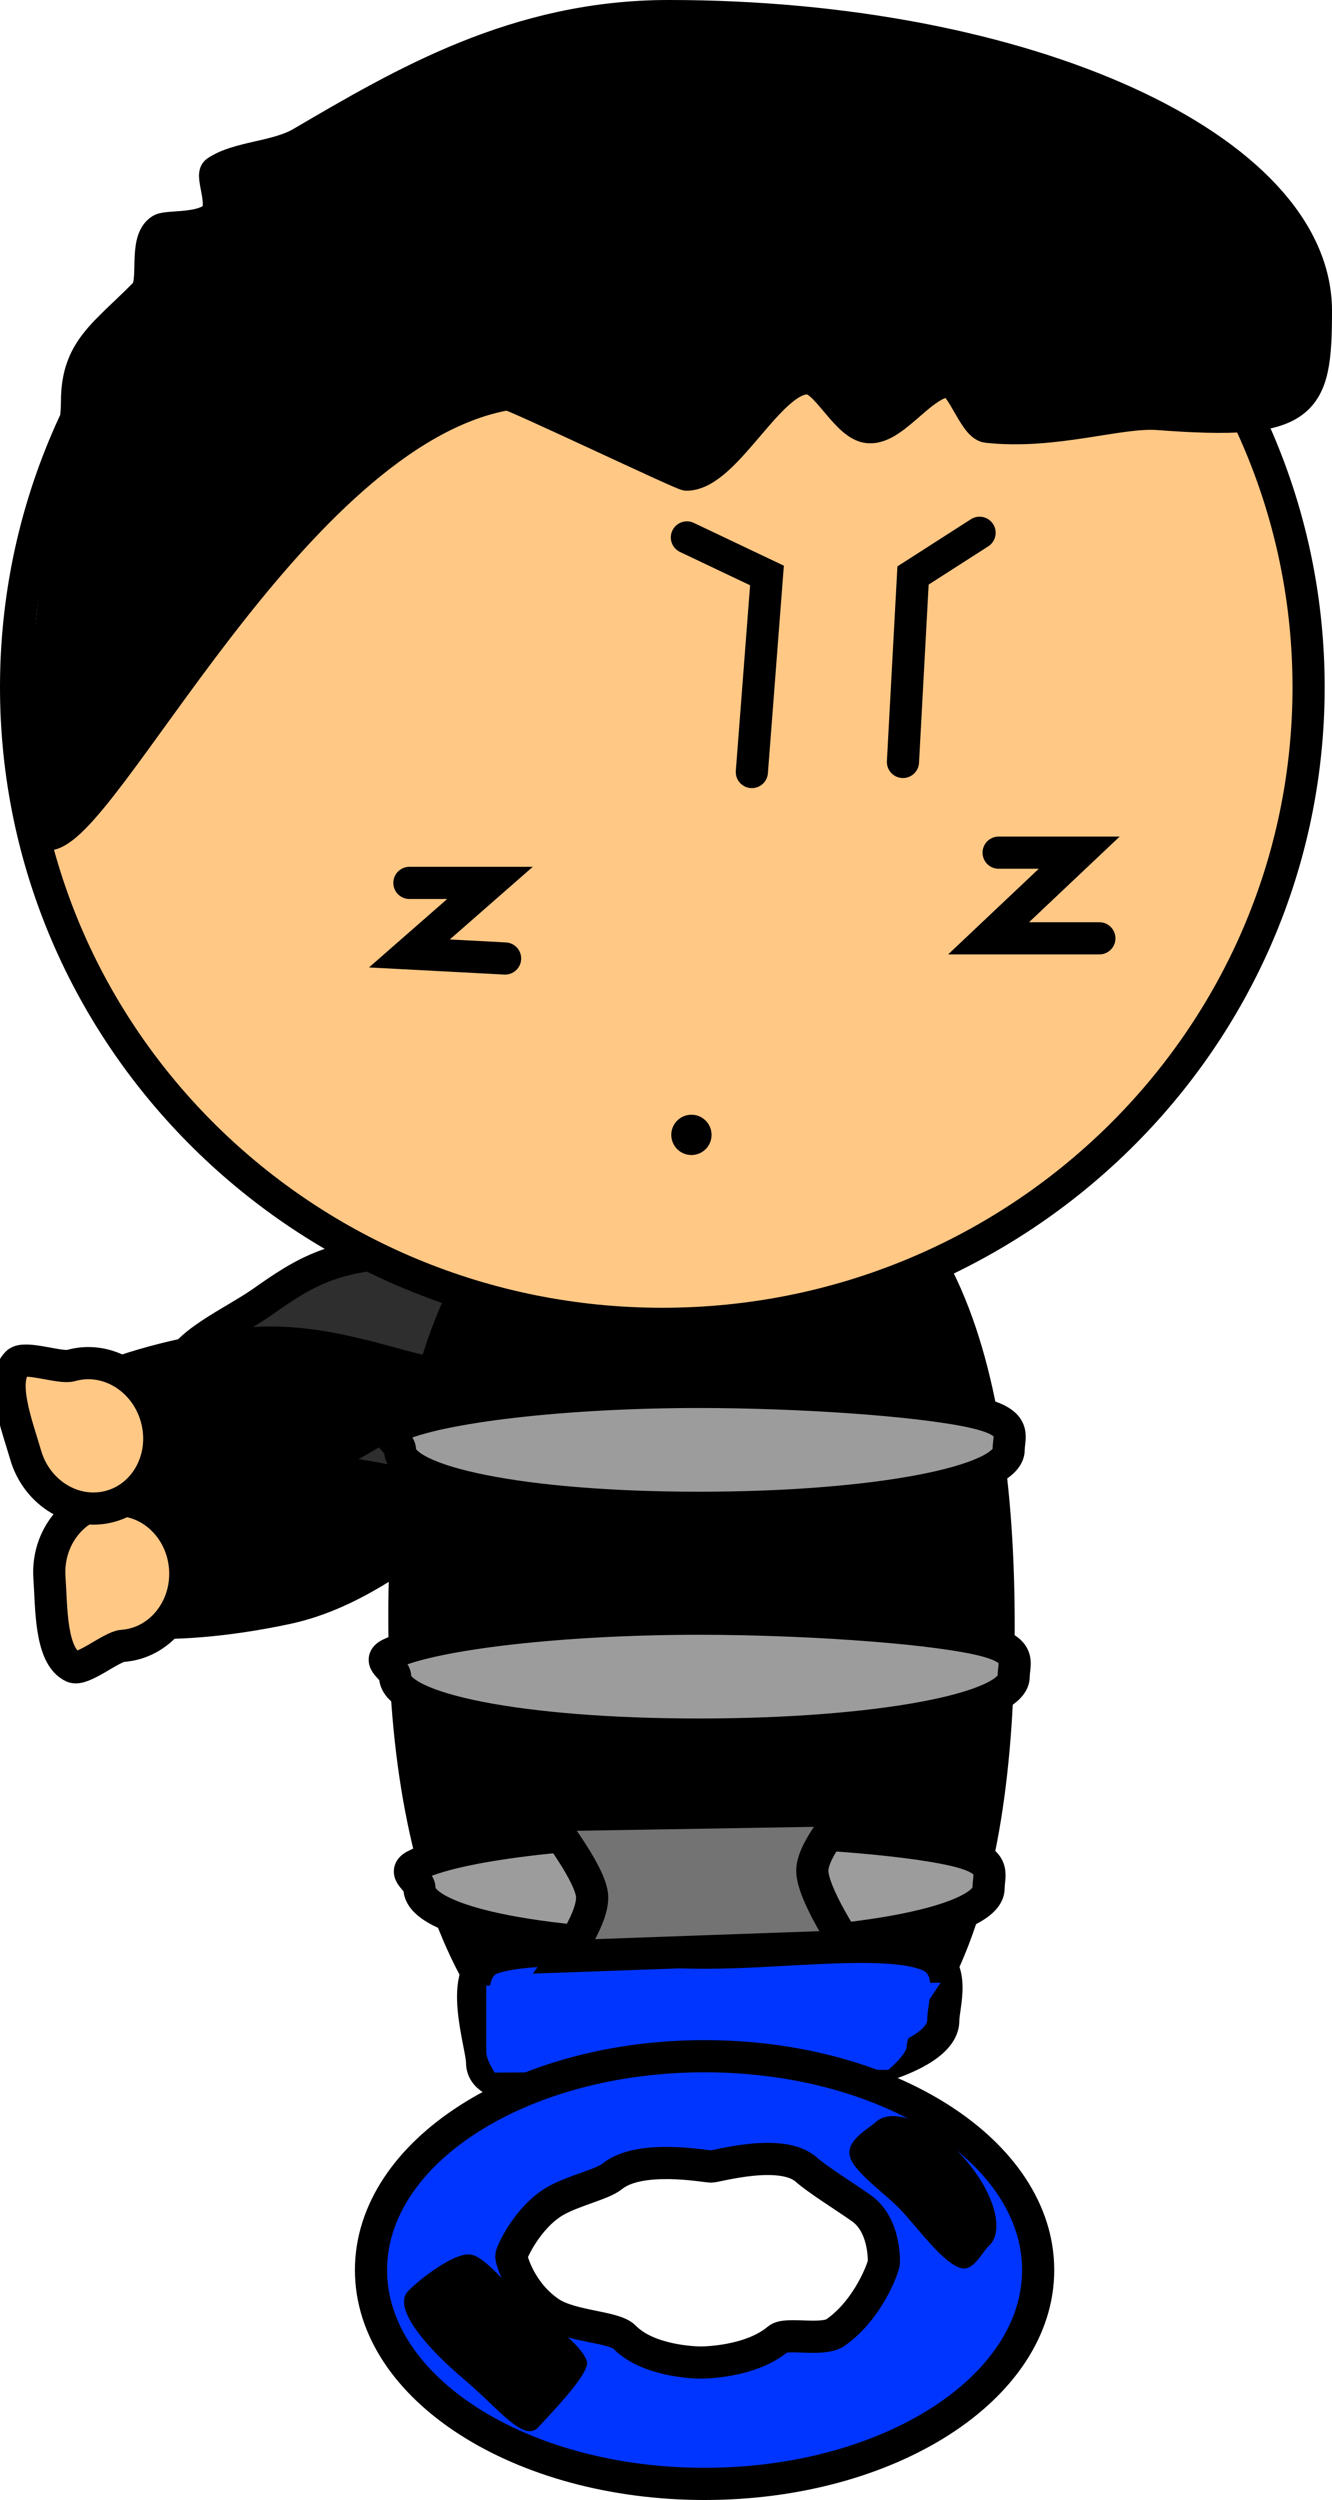 <svg xmlns="http://www.w3.org/2000/svg" xmlns:xlink="http://www.w3.org/1999/xlink" version="1.1" width="144.94" height="271.85" viewBox="0,0,144.94,271.85"><g><g data-paper-data="{&quot;isPaintingLayer&quot;:true}" fill-rule="nonzero" stroke-linejoin="miter" stroke-miterlimit="10" stroke-dasharray="" stroke-dashoffset="0" style="mix-blend-mode: normal"><path d="M 70.853 149.25 C 70.853 156.465 59.322 162.315 45.097 162.315 C 38.718 162.315 37.173 161.138 32.674 159.19 C 27.142 156.793 19.341 153.23 19.341 149.25 C 19.341 146.404 25.427 143.771 28.472 141.626 C 33.148 138.331 36.482 136.185 45.097 136.185 C 59.322 136.185 70.853 142.035 70.853 149.25 Z " fill="#2e2e2e" stroke="#000000" stroke-linecap="butt" stroke-width="3.5"/><g data-paper-data="{&quot;index&quot;:null}" stroke-linecap="butt"><path d="M 47.901 162.086 C 51.691 162.595 53.016 160.779 53.398 162.565 C 53.76 164.259 51.628 163.643 48.687 165.561 C 44.694 168.165 38.746 173.262 31.193 174.876 C 18.075 177.681 6.749 176.715 5.895 172.719 C 5.041 168.724 14.982 163.211 28.1 160.407 C 35.355 158.856 43.21 161.456 47.901 162.086 Z " fill="#000000" stroke-width="3.5" stroke="#000000"/><path d="M 20.14 170.52 C 20.453 174.897 17.403 178.682 13.327 178.973 C 12.127 179.059 8.981 181.722 7.94 181.247 C 5.447 180.111 5.602 174.663 5.381 171.576 C 5.068 167.198 8.118 163.413 12.193 163.122 C 16.269 162.83 19.826 166.142 20.14 170.52 Z " fill="#ffc885" stroke-width="3.5" stroke="#000000"/></g><g stroke-linecap="butt"><path d="M 108.665 176.837 C 108.665 206.345 101.642 230.267 77.429 230.267 C 53.217 230.267 44.001 205.249 44.001 175.741 C 44.001 146.232 53.217 123.406 77.429 123.406 C 101.642 123.406 108.665 147.328 108.665 176.837 Z " fill="#000000" stroke-width="3.5" stroke="#000000"/><path d="M 107.57 205.333 C 107.57 208.813 94.067 211.635 76.059 211.635 C 58.051 211.635 45.645 208.813 45.645 205.333 C 45.645 204.459 43.687 203.627 45.142 202.871 C 49.486 200.614 62.571 199.031 76.059 199.031 C 85.893 199.031 98.22 199.872 103.901 201.203 C 108.624 202.309 107.57 203.753 107.57 205.333 Z " fill="#9c9c9c" stroke-width="3.5" stroke="#000000"/><path d="M 110.301 182.317 C 110.301 185.797 95.625 188.619 76.053 188.619 C 56.48 188.619 42.996 185.797 42.996 182.317 C 42.996 181.443 40.867 180.611 42.449 179.855 C 47.17 177.598 61.393 176.015 76.053 176.015 C 86.741 176.015 100.138 176.856 106.314 178.187 C 111.447 179.293 110.301 180.737 110.301 182.317 Z " fill="#9c9c9c" stroke-width="3.5" stroke="#000000"/><path d="M 109.755 157.657 C 109.755 161.137 95.314 163.959 76.054 163.959 C 56.794 163.959 43.526 161.137 43.526 157.657 C 43.526 156.783 41.431 155.951 42.988 155.195 C 47.633 152.938 61.628 151.355 76.054 151.355 C 86.572 151.355 99.755 152.196 105.831 153.527 C 110.882 154.633 109.755 156.077 109.755 157.657 Z " fill="#9c9c9c" stroke-width="3.5" stroke="#000000"/></g><path d="M 142.393 74.728 C 142.393 112.962 110.909 143.957 72.072 143.957 C 33.234 143.957 1.75 112.962 1.75 74.728 C 1.75 36.494 33.234 5.499 72.072 5.499 C 110.909 5.499 142.393 36.494 142.393 74.728 Z " fill="#ffc885" stroke="#000000" stroke-linecap="butt" stroke-width="3.5"/><path d="M 143.19 33.808 C 143.19 44.058 142.125 46.238 126.037 45.018 C 121.778 44.694 114.749 47.206 107.421 46.405 C 105.999 46.25 104.567 41.299 103.141 41.429 C 100.007 41.714 96.907 47.301 94.03 46.347 C 91.876 45.633 89.849 41.298 88.027 41.148 C 83.862 40.804 79.046 51.574 74.719 51.612 C 74.253 51.616 55.696 42.77 55.235 42.85 C 31.741 46.938 11.131 90.915 5.118 90.742 C 1.458 90.637 8.381 50.372 8.381 43.672 C 8.381 37.966 11.418 36.373 15.79 31.912 C 16.994 30.684 15.591 26.143 17.528 24.982 C 18.247 24.551 22.138 25.009 23.447 23.492 C 24.48 22.296 22.957 19.081 23.544 18.68 C 25.888 17.076 30.084 17.126 32.777 15.552 C 43.86 9.072 56.185 1.75 72.771 1.75 C 111.662 1.75 143.19 16.103 143.19 33.808 Z " fill="#000000" stroke="#000000" stroke-linecap="butt" stroke-width="3.5"/><path d="M 74.745 58.44 L 83.457 62.578 L 81.813 83.95 " fill="none" stroke="#000000" stroke-linecap="round" stroke-width="3.5"/><path d="M 98.254 82.854 L 99.35 62.578 L 106.591 57.935 " fill="none" stroke="#000000" stroke-linecap="round" stroke-width="3.5"/><path d="M 54.961 104.226 L 44.549 103.678 L 53.317 96.006 L 44.549 96.006 " fill="none" stroke="#000000" stroke-linecap="round" stroke-width="3.5"/><path d="M 119.626 102.034 L 107.57 102.034 L 117.434 92.718 L 108.665 92.718 " fill="none" stroke="#000000" stroke-linecap="round" stroke-width="3.5"/><path d="M 73.045 123.406 C 73.045 122.196 74.027 121.215 75.237 121.215 C 76.448 121.215 77.429 122.196 77.429 123.406 C 77.429 124.617 76.448 125.599 75.237 125.599 C 74.027 125.599 73.045 124.617 73.045 123.406 Z " fill="#000000" stroke="none" stroke-linecap="butt" stroke-width="3.5"/><g stroke-linecap="butt"><path d="M 27.942 160.887 C 14.657 162.738 3.429 160.958 2.865 156.912 C 2.301 152.865 12.614 148.083 25.9 146.232 C 33.55 145.166 40.883 147.921 45.525 149.002 C 48.945 149.799 50.738 148.49 50.977 150.207 C 51.229 152.015 49.362 150.762 45.975 152.537 C 41.783 154.733 35.291 159.862 27.942 160.887 Z " fill="#000000" stroke-width="3.5" stroke="#000000"/><path d="M 12.067 163.776 C 8.137 164.896 3.977 162.382 2.774 158.162 C 1.925 155.185 -0.084 150.119 1.87 148.198 C 2.686 147.397 6.553 148.822 7.711 148.493 C 11.64 147.373 15.801 149.886 17.003 154.107 C 18.206 158.327 15.996 162.656 12.067 163.776 Z " fill="#ffc885" stroke-width="3.5" stroke="#000000"/></g><path d="M 102.638 219.731 C 102.638 223.817 91.106 227.129 76.881 227.129 C 62.657 227.129 52.456 228.341 52.456 224.255 C 52.456 222.373 49.61 214.21 53.642 212.904 C 58.36 211.376 69.211 212.333 76.881 212.333 C 85.27 212.333 96.181 210.769 100.884 212.552 C 104.156 213.792 102.638 218.055 102.638 219.731 Z " fill="#0035ff" stroke="#000000" stroke-linecap="butt" stroke-width="3.5"/><path d="M 61.537 212.731 C 61.537 212.731 64.75 208.365 64.409 205.98 C 64.024 203.288 59.345 197.387 59.345 197.387 L 92.225 196.839 C 92.225 196.839 88.389 200.996 88.389 203.415 C 88.389 205.925 92.225 211.635 92.225 211.635 Z " fill="#737373" stroke="#000000" stroke-linecap="round" stroke-width="3.5"/><path d="M 53.835 225.379 C 53.835 225.379 52.911 224.024 52.911 223.109 C 52.911 221.422 52.911 215.911 52.911 215.911 L 102.363 215.603 C 102.363 215.603 98.668 220.806 98.668 222.493 C 98.668 223.408 96.667 225.071 96.667 225.071 Z " fill="#0035ff" stroke="none" stroke-linecap="butt" stroke-width="3.5"/><path d="M 112.966 246.846 C 112.966 259.689 96.715 270.1 76.668 270.1 C 56.621 270.1 40.37 259.689 40.37 246.846 C 40.37 234.004 56.621 223.593 76.668 223.593 C 96.715 223.593 112.966 234.004 112.966 246.846 Z M 76.236 256.903 C 76.818 256.903 81.745 256.804 84.66 254.346 C 85.551 253.594 89.488 254.624 90.906 253.643 C 94.504 251.154 96.18 246.451 96.18 246 C 96.18 245.647 96.261 241.887 93.696 240.096 C 92.69 239.393 91.43 238.574 90.286 237.8 C 89.246 237.096 88.301 236.429 87.731 235.921 C 85.041 233.525 77.98 235.59 77.387 235.59 C 76.751 235.59 69.632 234.211 66.606 236.667 C 65.531 237.539 62.291 238.23 60.351 239.381 C 57.355 241.159 55.636 244.994 55.636 245.342 C 55.636 245.703 56.623 249.347 59.891 251.496 C 62.218 253.026 66.836 252.988 67.949 254.131 C 70.514 256.764 75.644 256.903 76.236 256.903 Z " fill="#0035ff" stroke="#000000" stroke-linecap="butt" stroke-width="3.5"/><path d="M 107.601 244.222 C 106.846 244.911 105.93 247.01 104.572 246.634 C 102.673 246.108 100.155 242.642 98.176 240.471 C 96.51 238.645 93.042 236.326 92.509 234.589 C 91.956 232.785 94.387 231.581 95.309 230.74 C 97.121 229.089 101.34 230.768 104.735 234.491 C 108.129 238.214 109.412 242.571 107.601 244.222 Z " fill="#000000" stroke="none" stroke-linecap="butt" stroke-width="3.5"/><path d="M 50.441 258.68 C 46.589 255.433 42.748 251.102 44.327 249.228 C 45.132 248.273 49.529 244.7 51.353 245.183 C 53.11 245.648 55.562 249.023 57.452 250.616 C 59.699 252.509 63.26 254.89 63.859 256.767 C 64.288 258.109 59.3 263.089 58.641 263.87 C 57.062 265.744 54.294 261.926 50.441 258.68 Z " data-paper-data="{&quot;index&quot;:null}" fill="#000000" stroke="none" stroke-linecap="butt" stroke-width="3.5"/></g></g></svg>